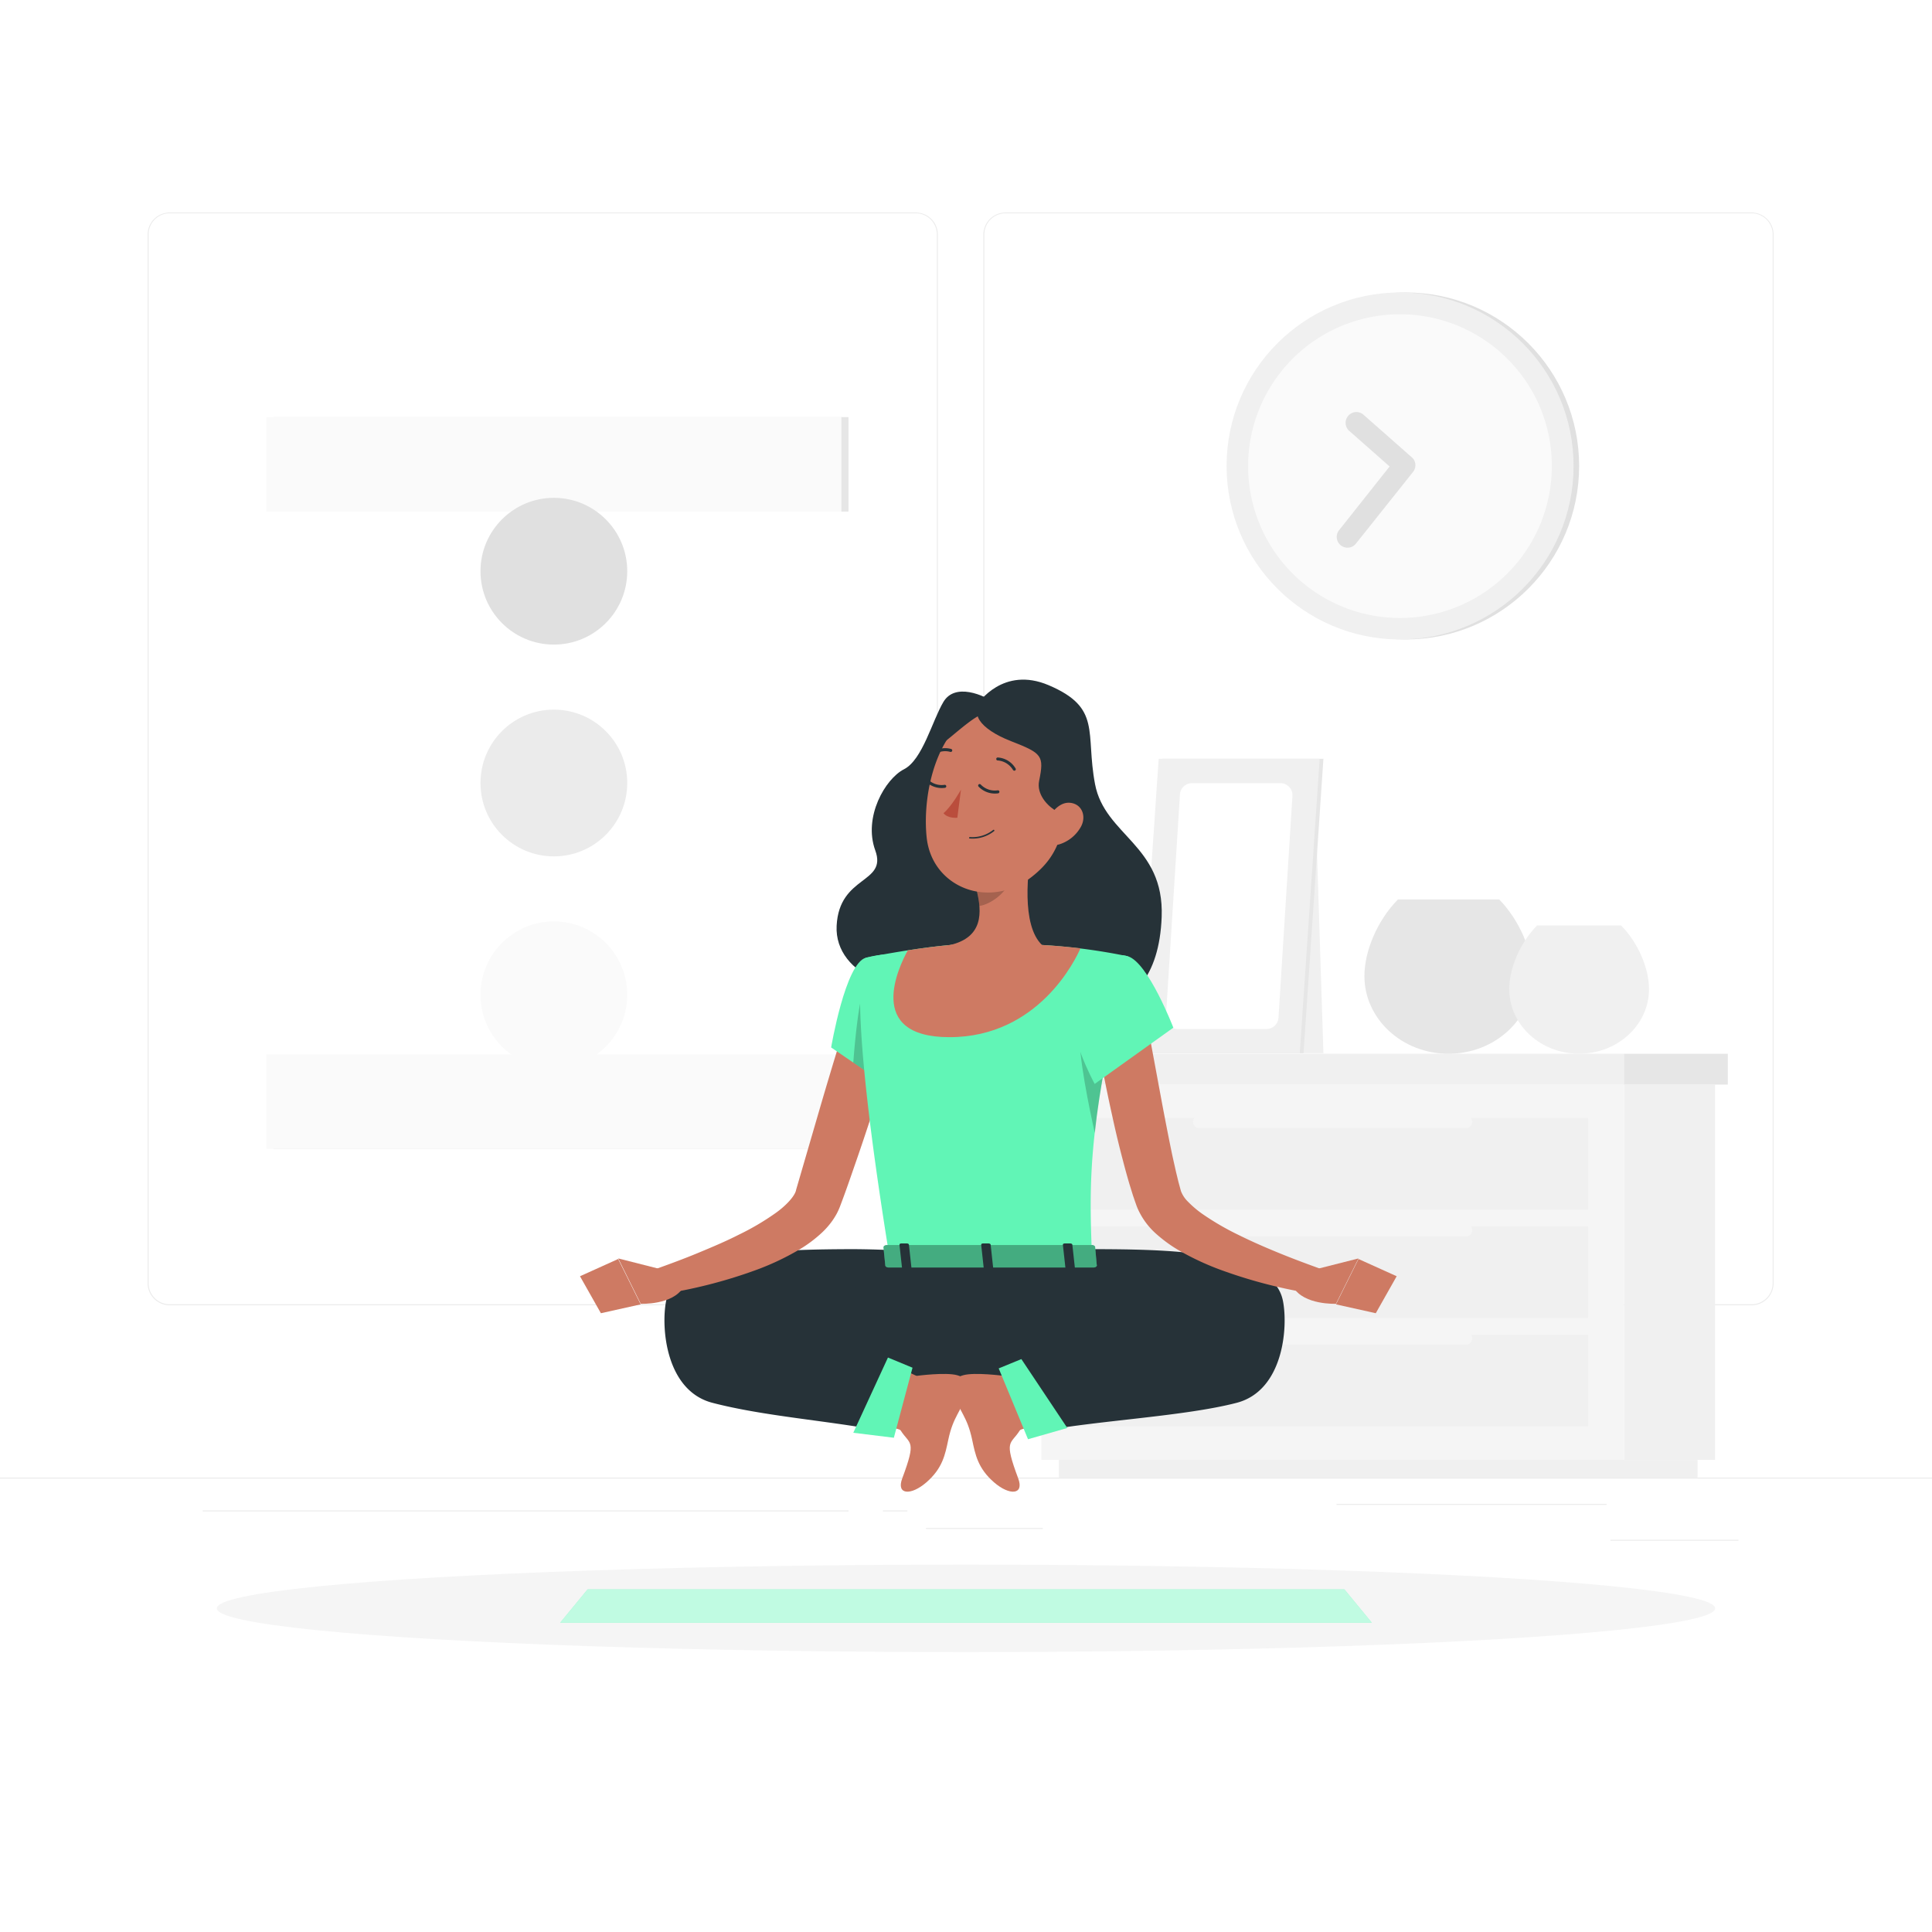 <svg class="animated" id="freepik_stories-meditation" xmlns="http://www.w3.org/2000/svg" viewBox="0 0 500 500" version="1.1" xmlns:xlink="http://www.w3.org/1999/xlink" xmlns:svgjs="http://svgjs.com/svgjs"><style>svg#freepik_stories-meditation:not(.animated) .animable {opacity: 0;}svg#freepik_stories-meditation.animated #freepik--background-complete--inject-62 {animation: 1s 1 forwards cubic-bezier(.36,-0.01,.5,1.38) fadeIn,1.5s Infinite  linear shake;animation-delay: 0s,-10.5s;}svg#freepik_stories-meditation.animated #freepik--Shadow--inject-62 {animation: 1s 1 forwards cubic-bezier(.36,-0.01,.5,1.38) fadeIn;animation-delay: 0s;}svg#freepik_stories-meditation.animated #freepik--Carpet--inject-62 {animation: 1s 1 forwards cubic-bezier(.36,-0.01,.5,1.38) fadeIn;animation-delay: 0s;}svg#freepik_stories-meditation.animated #freepik--Character--inject-62 {animation: 1s 1 forwards cubic-bezier(.36,-0.01,.5,1.38) slideUp,1.5s Infinite  linear floating;animation-delay: 0s,1s;}            @keyframes fadeIn {                0% {                    opacity: 0;                }                100% {                    opacity: 1;                }            }                    @keyframes shake {                10%, 90% {                    transform: translate3d(-1px, 0, 0);                  }                  20%, 80% {                    transform: translate3d(2px, 0, 0);                  }                  30%, 50%, 70% {                    transform: translate3d(-4px, 0, 0);                  }                  40%, 60% {                    transform: translate3d(4px, 0, 0);                  }            }                    @keyframes slideUp {                0% {                    opacity: 0;                    transform: translateY(30px);                }                100% {                    opacity: 1;                    transform: inherit;                }            }                    @keyframes floating {                0% {                    opacity: 1;                    transform: translateY(0px);                }                50% {                    transform: translateY(-10px);                }                100% {                    opacity: 1;                    transform: translateY(0px);                }            }        </style><g id="freepik--background-complete--inject-62" class="animable" style="transform-origin: 250px 226.87px;"><rect y="382.4" width="500" height="0.25" style="fill: rgb(235, 235, 235); transform-origin: 250px 382.525px;" id="el60cyj0g918t" class="animable"></rect><rect x="416.78" y="398.49" width="33.12" height="0.25" style="fill: rgb(235, 235, 235); transform-origin: 433.34px 398.615px;" id="el3d0qiqtk2u8" class="animable"></rect><rect x="239.64" y="395.44" width="30.22" height="0.25" style="fill: rgb(235, 235, 235); transform-origin: 254.75px 395.565px;" id="el28ps0vtidufk" class="animable"></rect><rect x="345.89" y="389.21" width="69.89" height="0.25" style="fill: rgb(235, 235, 235); transform-origin: 380.835px 389.335px;" id="elniscx8fapf" class="animable"></rect><rect x="52.46" y="390.89" width="167.14" height="0.25" style="fill: rgb(235, 235, 235); transform-origin: 136.03px 391.015px;" id="elsrkee8kn7zc" class="animable"></rect><rect x="228.5" y="390.89" width="6.33" height="0.25" style="fill: rgb(235, 235, 235); transform-origin: 231.665px 391.015px;" id="elwzkxf7hlf3" class="animable"></rect><path d="M237,337.8H43.91a5.71,5.71,0,0,1-5.7-5.71V60.66A5.71,5.71,0,0,1,43.91,55H237a5.71,5.71,0,0,1,5.71,5.71V332.09A5.71,5.71,0,0,1,237,337.8ZM43.91,55.2a5.46,5.46,0,0,0-5.45,5.46V332.09a5.46,5.46,0,0,0,5.45,5.46H237a5.47,5.47,0,0,0,5.46-5.46V60.66A5.47,5.47,0,0,0,237,55.2Z" style="fill: rgb(235, 235, 235); transform-origin: 140.46px 196.4px;" id="elgbgl67757d6" class="animable"></path><path d="M453.31,337.8H260.21a5.72,5.72,0,0,1-5.71-5.71V60.66A5.72,5.72,0,0,1,260.21,55h193.1A5.71,5.71,0,0,1,459,60.66V332.09A5.71,5.71,0,0,1,453.31,337.8ZM260.21,55.2a5.47,5.47,0,0,0-5.46,5.46V332.09a5.47,5.47,0,0,0,5.46,5.46h193.1a5.47,5.47,0,0,0,5.46-5.46V60.66a5.47,5.47,0,0,0-5.46-5.46Z" style="fill: rgb(235, 235, 235); transform-origin: 356.75px 196.4px;" id="elh2d70neupcg" class="animable"></path><g id="eleqw9azjlcn5"><rect x="420.28" y="280.69" width="23.58" height="97.13" style="fill: rgb(240, 240, 240); transform-origin: 432.07px 329.255px; transform: rotate(180deg);" class="animable"></rect></g><g id="elnddyto78ac"><rect x="274.04" y="377.81" width="165.29" height="4.58" style="fill: rgb(240, 240, 240); transform-origin: 356.685px 380.1px; transform: rotate(180deg);" class="animable"></rect></g><rect x="269.51" y="280.69" width="150.77" height="97.13" style="fill: rgb(245, 245, 245); transform-origin: 344.895px 329.255px;" id="ellmxgngcvk" class="animable"></rect><rect x="278.78" y="317.39" width="132.22" height="23.72" style="fill: rgb(240, 240, 240); transform-origin: 344.89px 329.25px;" id="el49q0iz2ez6r" class="animable"></rect><rect x="278.78" y="345.44" width="132.22" height="23.72" style="fill: rgb(240, 240, 240); transform-origin: 344.89px 357.3px;" id="elpx7rrada86d" class="animable"></rect><path d="M310.38,320h69a1.64,1.64,0,0,0,1.63-1.63h0a1.63,1.63,0,0,0-1.63-1.62h-69a1.63,1.63,0,0,0-1.63,1.62h0A1.63,1.63,0,0,0,310.38,320Z" style="fill: rgb(245, 245, 245); transform-origin: 344.88px 318.375px;" id="el1v0c2ztht3k" class="animable"></path><rect x="278.78" y="289.34" width="132.22" height="23.72" style="fill: rgb(240, 240, 240); transform-origin: 344.89px 301.2px;" id="elc29ejpjus6k" class="animable"></rect><path d="M310.38,291.94h69a1.64,1.64,0,0,0,1.63-1.63h0a1.63,1.63,0,0,0-1.63-1.62h-69a1.63,1.63,0,0,0-1.63,1.62h0A1.63,1.63,0,0,0,310.38,291.94Z" style="fill: rgb(245, 245, 245); transform-origin: 344.88px 290.315px;" id="el1ow69ybzyxu" class="animable"></path><path d="M310.38,348h69a1.64,1.64,0,0,0,1.63-1.63h0a1.63,1.63,0,0,0-1.63-1.62h-69a1.63,1.63,0,0,0-1.63,1.62h0A1.63,1.63,0,0,0,310.38,348Z" style="fill: rgb(245, 245, 245); transform-origin: 344.88px 346.375px;" id="elo0tepto5bpr" class="animable"></path><g id="elr7cyn0mft1b"><rect x="266.37" y="272.71" width="153.91" height="7.98" style="fill: rgb(240, 240, 240); transform-origin: 343.325px 276.7px; transform: rotate(180deg);" class="animable"></rect></g><rect x="420.28" y="272.71" width="26.88" height="7.98" style="fill: rgb(230, 230, 230); transform-origin: 433.72px 276.7px;" id="elxeutjxsbn5c" class="animable"></rect><path d="M396.63,252.62c0,11.1-9.76,20.09-21.76,20.09s-21.76-9-21.76-20.09c0-6.55,3.38-14.45,8.67-19.84H388C393.24,238.17,396.63,246.07,396.63,252.62Z" style="fill: rgb(230, 230, 230); transform-origin: 374.87px 252.745px;" id="el6iu62kj3b4o" class="animable"></path><path d="M426.76,256c0,9.23-8.11,16.7-18.09,16.7s-18.08-7.47-18.08-16.7c0-5.44,2.81-12,7.2-16.49h21.76C423.94,244,426.76,250.57,426.76,256Z" style="fill: rgb(240, 240, 240); transform-origin: 408.675px 256.105px;" id="el5s2yccggzwp" class="animable"></path><polygon points="325.38 272.58 342.5 272.58 340.38 206.27 325.38 206.27 325.38 272.58" style="fill: rgb(240, 240, 240); transform-origin: 333.94px 239.425px;" id="elz8v4c091kjd" class="animable"></polygon><polygon points="295.68 272.58 337.35 272.58 342.5 196.38 300.83 196.38 295.68 272.58" style="fill: rgb(230, 230, 230); transform-origin: 319.09px 234.48px;" id="el2v544dxn5je" class="animable"></polygon><polygon points="294.71 272.58 336.38 272.58 341.53 196.38 299.86 196.38 294.71 272.58" style="fill: rgb(240, 240, 240); transform-origin: 318.12px 234.48px;" id="elp1lodbjhwv" class="animable"></polygon><path d="M330.87,263.39,334.48,206a3.12,3.12,0,0,0-3.12-3.32H308.49a3.13,3.13,0,0,0-3.12,2.93L301.75,263a3.13,3.13,0,0,0,3.12,3.32h22.88A3.14,3.14,0,0,0,330.87,263.39Z" style="fill: rgb(255, 255, 255); transform-origin: 318.115px 234.5px;" id="eleeqj03chos" class="animable"></path><rect x="70.78" y="107.95" width="148.81" height="189.38" style="fill: rgb(230, 230, 230); transform-origin: 145.185px 202.64px;" id="elbwftk9d1syn" class="animable"></rect><rect x="68.94" y="107.95" width="148.81" height="189.38" style="fill: rgb(250, 250, 250); transform-origin: 143.345px 202.64px;" id="elgazw2x13ly9" class="animable"></rect><g id="el0a8v7fl7ftar"><rect x="52.82" y="132.4" width="181.05" height="140.48" style="fill: rgb(255, 255, 255); transform-origin: 143.345px 202.64px; transform: rotate(90deg);" class="animable"></rect></g><g id="elkkbnxi24p1"><circle cx="143.34" cy="257.45" r="18.99" style="fill: rgb(250, 250, 250); transform-origin: 143.34px 257.45px; transform: rotate(-80.78deg);" class="animable"></circle></g><g id="el196i5t10wv1"><circle cx="143.34" cy="202.64" r="18.99" style="fill: rgb(235, 235, 235); transform-origin: 143.34px 202.64px; transform: rotate(-22.5deg);" class="animable"></circle></g><g id="elh8jr8ypx08"><circle cx="143.34" cy="147.83" r="18.99" style="fill: rgb(224, 224, 224); transform-origin: 143.34px 147.83px; transform: rotate(-80.78deg);" class="animable"></circle></g><circle cx="363.78" cy="120.59" r="44.9" style="fill: rgb(224, 224, 224); transform-origin: 363.78px 120.59px;" id="elfj3uvumgi1u" class="animable"></circle><circle cx="362.34" cy="120.59" r="44.9" style="fill: rgb(240, 240, 240); transform-origin: 362.34px 120.59px;" id="elccnx148vuh" class="animable"></circle><path d="M401.61,120.59a39.3,39.3,0,1,1-8.51-24.38l.11.13A39,39,0,0,1,401.61,120.59Z" style="fill: rgb(250, 250, 250); transform-origin: 362.31px 120.633px;" id="elpv7x3o1u6gd" class="animable"></path><path d="M366,119.14a2.78,2.78,0,0,1-.31,3L351,140.58a2.79,2.79,0,1,1-4.37-3.46l13-16.4-10.36-9.13a2.79,2.79,0,1,1,3.69-4.18l12.34,10.88A2.79,2.79,0,0,1,366,119.14Z" style="fill: rgb(224, 224, 224); transform-origin: 356.123px 124.19px;" id="elv4l71lmgfn" class="animable"></path></g><g id="freepik--Shadow--inject-62" class="animable" style="transform-origin: 250px 416.24px;"><ellipse id="freepik--path--inject-62" cx="250" cy="416.24" rx="193.89" ry="11.32" style="fill: rgb(245, 245, 245); transform-origin: 250px 416.24px;" class="animable"></ellipse></g><g id="freepik--Carpet--inject-62" class="animable animator-active" style="transform-origin: 250px 415.64px;"><polygon points="355.02 419.95 144.98 419.95 152.07 411.33 347.93 411.33 355.02 419.95" style="fill: rgb(97, 245, 182); transform-origin: 250px 415.64px;" id="elox0u6c1t6mg" class="animable"></polygon><g id="elascwi096tap"><polygon points="355.02 419.95 144.98 419.95 152.07 411.33 347.93 411.33 355.02 419.95" style="fill: rgb(255, 255, 255); opacity: 0.6; transform-origin: 250px 415.64px;" class="animable"></polygon></g></g><g id="freepik--Character--inject-62" class="animable" style="transform-origin: 255.78px 280.968px;"><path d="M189.42,336.84c26.11-.66,43.05,19.23,43.05,19.23-2.56,8.15-4.2,14.25-4.2,14.25-14.28-2.7-30.52-3.79-43.89-7.27-12.07-3.14-13.33-19.45-12-26.3s8.18-8.45,14.92-10.68c7.69-2.55,22.35-2.75,32.86-2.79,11.08,0,25.64,1,33.18,2.7,0,0,16-.71,27.89-.51,6.94-1.17,2.76,10.14-8.26,19.78A49.19,49.19,0,0,1,232.6,357h-.09" style="fill: rgb(38, 50, 56); transform-origin: 228.29px 346.8px;" id="el56gfx2v1a72" class="animable"></path><path d="M315,336.84c-26.11-.66-49.28,19.23-49.28,19.23,2.56,8.15,4.2,14.25,4.2,14.25,14.28-2.7,36.75-3.79,50.12-7.27,12.08-3.14,13.33-19.45,12-26.3s-8.18-8.45-14.92-10.68c-7.69-2.55-22.35-2.75-32.86-2.79-11.08,0-25.64,1-33.18,2.7,0,0-16-.71-27.88-.51-6.95-1.17-2.77,10.14,8.25,19.78A49.19,49.19,0,0,0,271.77,357h.09" style="fill: rgb(38, 50, 56); transform-origin: 276.132px 346.8px;" id="elzgsc8cozunh" class="animable"></path><path d="M232.59,266q-3.39,11.56-7.15,23c-1.25,3.82-2.52,7.63-3.84,11.43S219,308,217.54,311.84l-.18.48-.24.58c-.16.38-.34.74-.52,1.1a20,20,0,0,1-1.2,1.94,20.73,20.73,0,0,1-2.71,3.09,34.48,34.48,0,0,1-5.75,4.31,68.15,68.15,0,0,1-11.76,5.51,126.77,126.77,0,0,1-24.05,6.09l-1.53-6.48c3.64-1.3,7.39-2.68,11-4.18s7.19-3,10.6-4.74a66,66,0,0,0,9.53-5.61c2.82-2,5.07-4.51,5.3-6L212.71,285c2.26-7.67,4.58-15.34,7-23Z" style="fill: rgb(206, 122, 99); transform-origin: 201.095px 298.47px;" id="el2j4gjzxas46" class="animable"></path><path d="M172.21,328.78,160,325.68l5.82,11.74s8.28.36,11-4.25Z" style="fill: rgb(206, 122, 99); transform-origin: 168.41px 331.553px;" id="elew3ujnjrz84" class="animable"></path><path d="M258.65,182.63c-4.38-3.17-11.58-5.83-14.48-1s-5.4,15-10.23,17.46-10.58,12.33-7.42,21-9.33,6.33-10,19.5,18.08,19.83,29.92,13.33,20.17-40.42,19.42-53.83S258.65,182.63,258.65,182.63Z" style="fill: rgb(38, 50, 56); transform-origin: 241.205px 217.21px;" id="ela1y4pw8nyqt" class="animable"></path><path d="M253.15,182.05s6.42-9.75,18.24-4.72c13.8,5.87,9.47,12.2,12,25.58s17.95,15.77,17.25,34.39c-1.19,31.71-29.25,25.83-37,17.41s.83-39.33.83-39.33Z" style="fill: rgb(38, 50, 56); transform-origin: 276.907px 218.634px;" id="elyv92t2mnd1r" class="animable"></path><polygon points="150.1 330.29 155.51 339.86 165.81 337.57 159.98 325.83 150.1 330.29" style="fill: rgb(206, 122, 99); transform-origin: 157.955px 332.845px;" id="el9o26ylz5dg8" class="animable"></polygon><path d="M224.1,247.86c-5.31,1.36-9,23.22-9,23.22l14.64,10s14-22.06,10-27.9C235.41,247.05,231.86,245.89,224.1,247.86Z" style="fill: rgb(97, 245, 182); transform-origin: 227.779px 264.03px;" id="elp0e74u31g0m" class="animable"></path><g id="elxb6o3q2n3p"><path d="M223.62,255.81,235,258.45l1.09,11.12A129.88,129.88,0,0,1,229.71,281l-8.88-6C221.21,269.89,222.18,259.27,223.62,255.81Z" style="opacity: 0.2; transform-origin: 228.46px 268.405px;" class="animable"></path></g><path d="M224.1,247.86S218,250,230.26,325.68h52.37c-.88-21.31-.91-34.45,9.28-78.19a154,154,0,0,0-22.24-2.93c-8.81-.43-16-.71-23.77,0C235.68,245.49,224.1,247.86,224.1,247.86Z" style="fill: rgb(97, 245, 182); transform-origin: 257.246px 284.903px;" id="elu9m00u8yen" class="animable"></path><g id="eldfglyud8tk"><path d="M279.59,267.8l6.76,5.75c-1.45,7.65-2.41,14-3,19.69C282.05,287.56,278.84,272.14,279.59,267.8Z" style="opacity: 0.2; transform-origin: 282.914px 280.52px;" class="animable"></path></g><path d="M267.32,217.79c-1.5,7.65-3,21.66,2.35,26.77,0,0-5,11.46-18.25,11.46s-5.52-11.46-5.52-11.46c8.53-2,8.31-8.37,6.82-14.31Z" style="fill: rgb(206, 122, 99); transform-origin: 256.664px 236.905px;" id="elou4ytxd5ff" class="animable"></path><path d="M269.67,244.56c-8.81-.43-16-.71-23.78,0-3.68.33-7.53.85-10.95,1.38-2.26,4.09-11.23,22.48,10.78,22.48,23.08,0,32.7-20.22,33.9-23C276.53,245.06,273.11,244.73,269.67,244.56Z" style="fill: rgb(206, 122, 99); transform-origin: 255.418px 256.273px;" id="elvqvbkrbisz" class="animable"></path><g id="elympfoijljr8"><path d="M261.37,222.87l-8.64,7.37a25.39,25.39,0,0,1,.73,4.22c3.26-.47,7.74-4.05,8.08-7.46A11.48,11.48,0,0,0,261.37,222.87Z" style="opacity: 0.2; transform-origin: 257.191px 228.665px;" class="animable"></path></g><path d="M277.4,203.33C275,215.9,274.23,221.27,267,226.94c-10.88,8.54-25.79,2.83-27.18-10.21-1.25-11.73,2.91-30.31,16-33.75A17.45,17.45,0,0,1,277.4,203.33Z" style="fill: rgb(206, 122, 99); transform-origin: 258.68px 206.692px;" id="el6vnl93pnz9x" class="animable"></path><path d="M255,181.63c-4.51,2.53-1.52,7,6.62,10.17s8.63,3.75,7.3,10.33,10.53,12.67,10.68,5.87,2.57-19.7-3.76-23.29S259.77,179,255,181.63Z" style="fill: rgb(38, 50, 56); transform-origin: 266.537px 195.717px;" id="elsx8bellryrk" class="animable"></path><path d="M254.32,184.8c-4,1.29-13.09,11.16-12.42,7.91s2.37-7.75,7.17-9.41a26,26,0,0,1,7.08-1.71Z" style="fill: rgb(38, 50, 56); transform-origin: 249.007px 187.477px;" id="el8w7qf2mk5xp" class="animable"></path><path d="M279.78,213.89a9.7,9.7,0,0,1-5.48,4.58c-3.11,1-4.68-1.69-3.83-4.63.77-2.65,3.3-6.36,6.43-6.08S281.19,211.23,279.78,213.89Z" style="fill: rgb(206, 122, 99); transform-origin: 275.307px 213.214px;" id="el1s5tsahb9a6" class="animable"></path><path d="M229.69,368.83l4.79-13.67c.18-.5,2.25.81,2.76.91,0,0,7.51-1,10.5-.16s2.86,2.76,2.31,4.8c-1.27,4.74-3.32,5.64-4.64,11.92-.81,3.83-1.47,7.36-5.66,11-4,3.47-7.84,3.26-6.26-1,3.8-10.16,2-8.65-.4-12.43C232.65,369.56,229.43,369.55,229.69,368.83Z" style="fill: rgb(206, 122, 99); transform-origin: 240.018px 370.547px;" id="el1c44z5px0bj" class="animable"></path><path d="M267.33,368.83l-4.8-13.67c-.18-.5-2.25.81-2.76.91,0,0-7.51-1-10.5-.16s-2.86,2.76-2.31,4.8c1.27,4.74,3.32,5.64,4.64,11.92.81,3.83,1.47,7.36,5.66,11,4,3.47,7.84,3.26,6.26-1-3.8-10.16-2-8.65.4-12.43C264.36,369.56,267.58,369.55,267.33,368.83Z" style="fill: rgb(206, 122, 99); transform-origin: 256.997px 370.547px;" id="el9pmwiu9uk7" class="animable"></path><polygon points="231.33 372.09 236.16 353.96 229.8 351.33 220.83 370.8 231.33 372.09" style="fill: rgb(97, 245, 182); transform-origin: 228.495px 361.71px;" id="elf0y4cjvy8ei" class="animable"></polygon><polygon points="266.05 372.47 258.46 354.14 264.33 351.73 276.22 369.56 266.05 372.47" style="fill: rgb(97, 245, 182); transform-origin: 267.34px 362.1px;" id="elwyyar93k52r" class="animable"></polygon><path d="M248.7,204.36s-2.32,4.21-4.53,6.1c1.2,1.45,3.59,1.17,3.59,1.17Z" style="fill: rgb(186, 77, 60); transform-origin: 246.435px 208.006px;" id="elh5a5hrfahqg" class="animable"></path><path d="M250.91,217l.08,0a8.9,8.9,0,0,0,6.3-1.92.2.2,0,0,0,0-.28.2.2,0,0,0-.28,0,8.67,8.67,0,0,1-6,1.83.2.2,0,0,0-.13.36Z" style="fill: rgb(38, 50, 56); transform-origin: 254.073px 215.887px;" id="el1smke39d1e7" class="animable"></path><path d="M262.34,199.41a.38.38,0,0,0,.37,0,.39.39,0,0,0,.12-.54,5.78,5.78,0,0,0-4.55-2.83.39.39,0,1,0,0,.77,5.08,5.08,0,0,1,3.9,2.48A.44.44,0,0,0,262.34,199.41Z" style="fill: rgb(38, 50, 56); transform-origin: 260.36px 197.747px;" id="elrrg1971rfbl" class="animable"></path><path d="M253.61,202.92a.39.39,0,0,0-.35.66,5.86,5.86,0,0,0,5.08,1.73.4.4,0,0,0,.3-.47.39.39,0,0,0-.46-.3,5.05,5.05,0,0,1-4.37-1.51A.4.4,0,0,0,253.61,202.92Z" style="fill: rgb(38, 50, 56); transform-origin: 255.896px 204.143px;" id="elvyj5ecru4jk" class="animable"></path><path d="M239.86,201.5a.37.37,0,0,0-.35.1.4.4,0,0,0,0,.56,5.84,5.84,0,0,0,5.08,1.72.39.39,0,0,0,.3-.46.4.4,0,0,0-.47-.3,5,5,0,0,1-4.36-1.52A.42.42,0,0,0,239.86,201.5Z" style="fill: rgb(38, 50, 56); transform-origin: 242.147px 202.718px;" id="el7nmoibo5zi9" class="animable"></path><path d="M241,195.58a.39.39,0,0,0,.4,0,5,5,0,0,1,4.52-1,.4.4,0,0,0,.5-.24.39.39,0,0,0-.24-.5,5.85,5.85,0,0,0-5.26,1.08.39.39,0,0,0-.07.55A.33.33,0,0,0,241,195.58Z" style="fill: rgb(38, 50, 56); transform-origin: 243.605px 194.628px;" id="elaj6gzdljmb" class="animable"></path><path d="M283.41,322.61l.42,4.68c.18.37-.25.74-.85.74H230c-.47,0-.86-.23-.89-.53l-.47-4.69c0-.32.38-.6.89-.6h53A.94.94,0,0,1,283.41,322.61Z" style="fill: rgb(97, 245, 182); transform-origin: 256.256px 325.117px;" id="elxgd7kk0phu9" class="animable"></path><g id="elln4q4l644l9"><path d="M283.41,322.61l.42,4.68c.18.37-.25.74-.85.74H230c-.47,0-.86-.23-.89-.53l-.47-4.69c0-.32.38-.6.89-.6h53A.94.94,0,0,1,283.41,322.61Z" style="opacity: 0.3; transform-origin: 256.256px 325.117px;" class="animable"></path></g><path d="M276.29,328.54h1.42c.28,0,.5-.15.48-.33l-.67-6.09c0-.18-.26-.32-.55-.32h-1.42c-.28,0-.5.14-.48.32l.67,6.09C275.76,328.39,276,328.54,276.29,328.54Z" style="fill: rgb(38, 50, 56); transform-origin: 276.63px 325.17px;" id="elofrrk1l7pga" class="animable"></path><path d="M234,328.54h1.42c.28,0,.49-.15.47-.33l-.66-6.09c0-.18-.27-.32-.55-.32h-1.42c-.28,0-.5.14-.48.32l.67,6.09C233.47,328.39,233.71,328.54,234,328.54Z" style="fill: rgb(38, 50, 56); transform-origin: 234.335px 325.17px;" id="elwp6c30t9jy9" class="animable"></path><path d="M255.14,328.54h1.42c.29,0,.5-.15.48-.33l-.66-6.09c0-.18-.27-.32-.55-.32h-1.42c-.29,0-.5.14-.48.32l.66,6.09C254.61,328.39,254.86,328.54,255.14,328.54Z" style="fill: rgb(38, 50, 56); transform-origin: 255.485px 325.17px;" id="elqg1zfv6ykgb" class="animable"></path><path d="M296.56,263l4.29,23.12c.73,3.84,1.47,7.67,2.25,11.46.38,1.89.82,3.76,1.23,5.61l.66,2.73.64,2.34a7.69,7.69,0,0,0,1.85,2.77,26.3,26.3,0,0,0,3.69,3.13,69.58,69.58,0,0,0,9.46,5.49c3.38,1.68,6.91,3.21,10.48,4.67s7.26,2.83,10.84,4.12l-1.53,6.48a126.65,126.65,0,0,1-23.74-6,70.37,70.37,0,0,1-11.61-5.34,36.42,36.42,0,0,1-5.68-4.11,18.9,18.9,0,0,1-5-6.79l-.23-.57-.15-.43-.27-.76-.53-1.54-.93-3q-.88-3-1.63-5.9-1.55-5.86-2.81-11.72c-1.74-7.82-3.23-15.61-4.51-23.52Z" style="fill: rgb(206, 122, 99); transform-origin: 312.64px 298.96px;" id="el3cnc7h5s6tx" class="animable"></path><path d="M291.91,247.49c5.25,1.59,11.75,18.47,11.75,18.47L283.3,280.52s-7.62-13.9-5.41-20.68C280.18,252.78,285.92,245.67,291.91,247.49Z" style="fill: rgb(97, 245, 182); transform-origin: 290.574px 263.861px;" id="elep7tbo6mp1" class="animable"></path><path d="M339.35,328.78l12.23-3.1-5.83,11.74s-8.27.36-11-4.25Z" style="fill: rgb(206, 122, 99); transform-origin: 343.165px 331.553px;" id="el8y8ggy1o3hy" class="animable"></path><polygon points="361.46 330.29 356.05 339.86 345.75 337.57 351.58 325.83 361.46 330.29" style="fill: rgb(206, 122, 99); transform-origin: 353.605px 332.845px;" id="elk463ia3r5up" class="animable"></polygon></g><defs>     <filter id="active" height="200%">         <feMorphology in="SourceAlpha" result="DILATED" operator="dilate" radius="2"></feMorphology>                <feFlood flood-color="#32DFEC" flood-opacity="1" result="PINK"></feFlood>        <feComposite in="PINK" in2="DILATED" operator="in" result="OUTLINE"></feComposite>        <feMerge>            <feMergeNode in="OUTLINE"></feMergeNode>            <feMergeNode in="SourceGraphic"></feMergeNode>        </feMerge>    </filter>    <filter id="hover" height="200%">        <feMorphology in="SourceAlpha" result="DILATED" operator="dilate" radius="2"></feMorphology>                <feFlood flood-color="#ff0000" flood-opacity="0.5" result="PINK"></feFlood>        <feComposite in="PINK" in2="DILATED" operator="in" result="OUTLINE"></feComposite>        <feMerge>            <feMergeNode in="OUTLINE"></feMergeNode>            <feMergeNode in="SourceGraphic"></feMergeNode>        </feMerge>            <feColorMatrix type="matrix" values="0   0   0   0   0                0   1   0   0   0                0   0   0   0   0                0   0   0   1   0 "></feColorMatrix>    </filter></defs></svg>